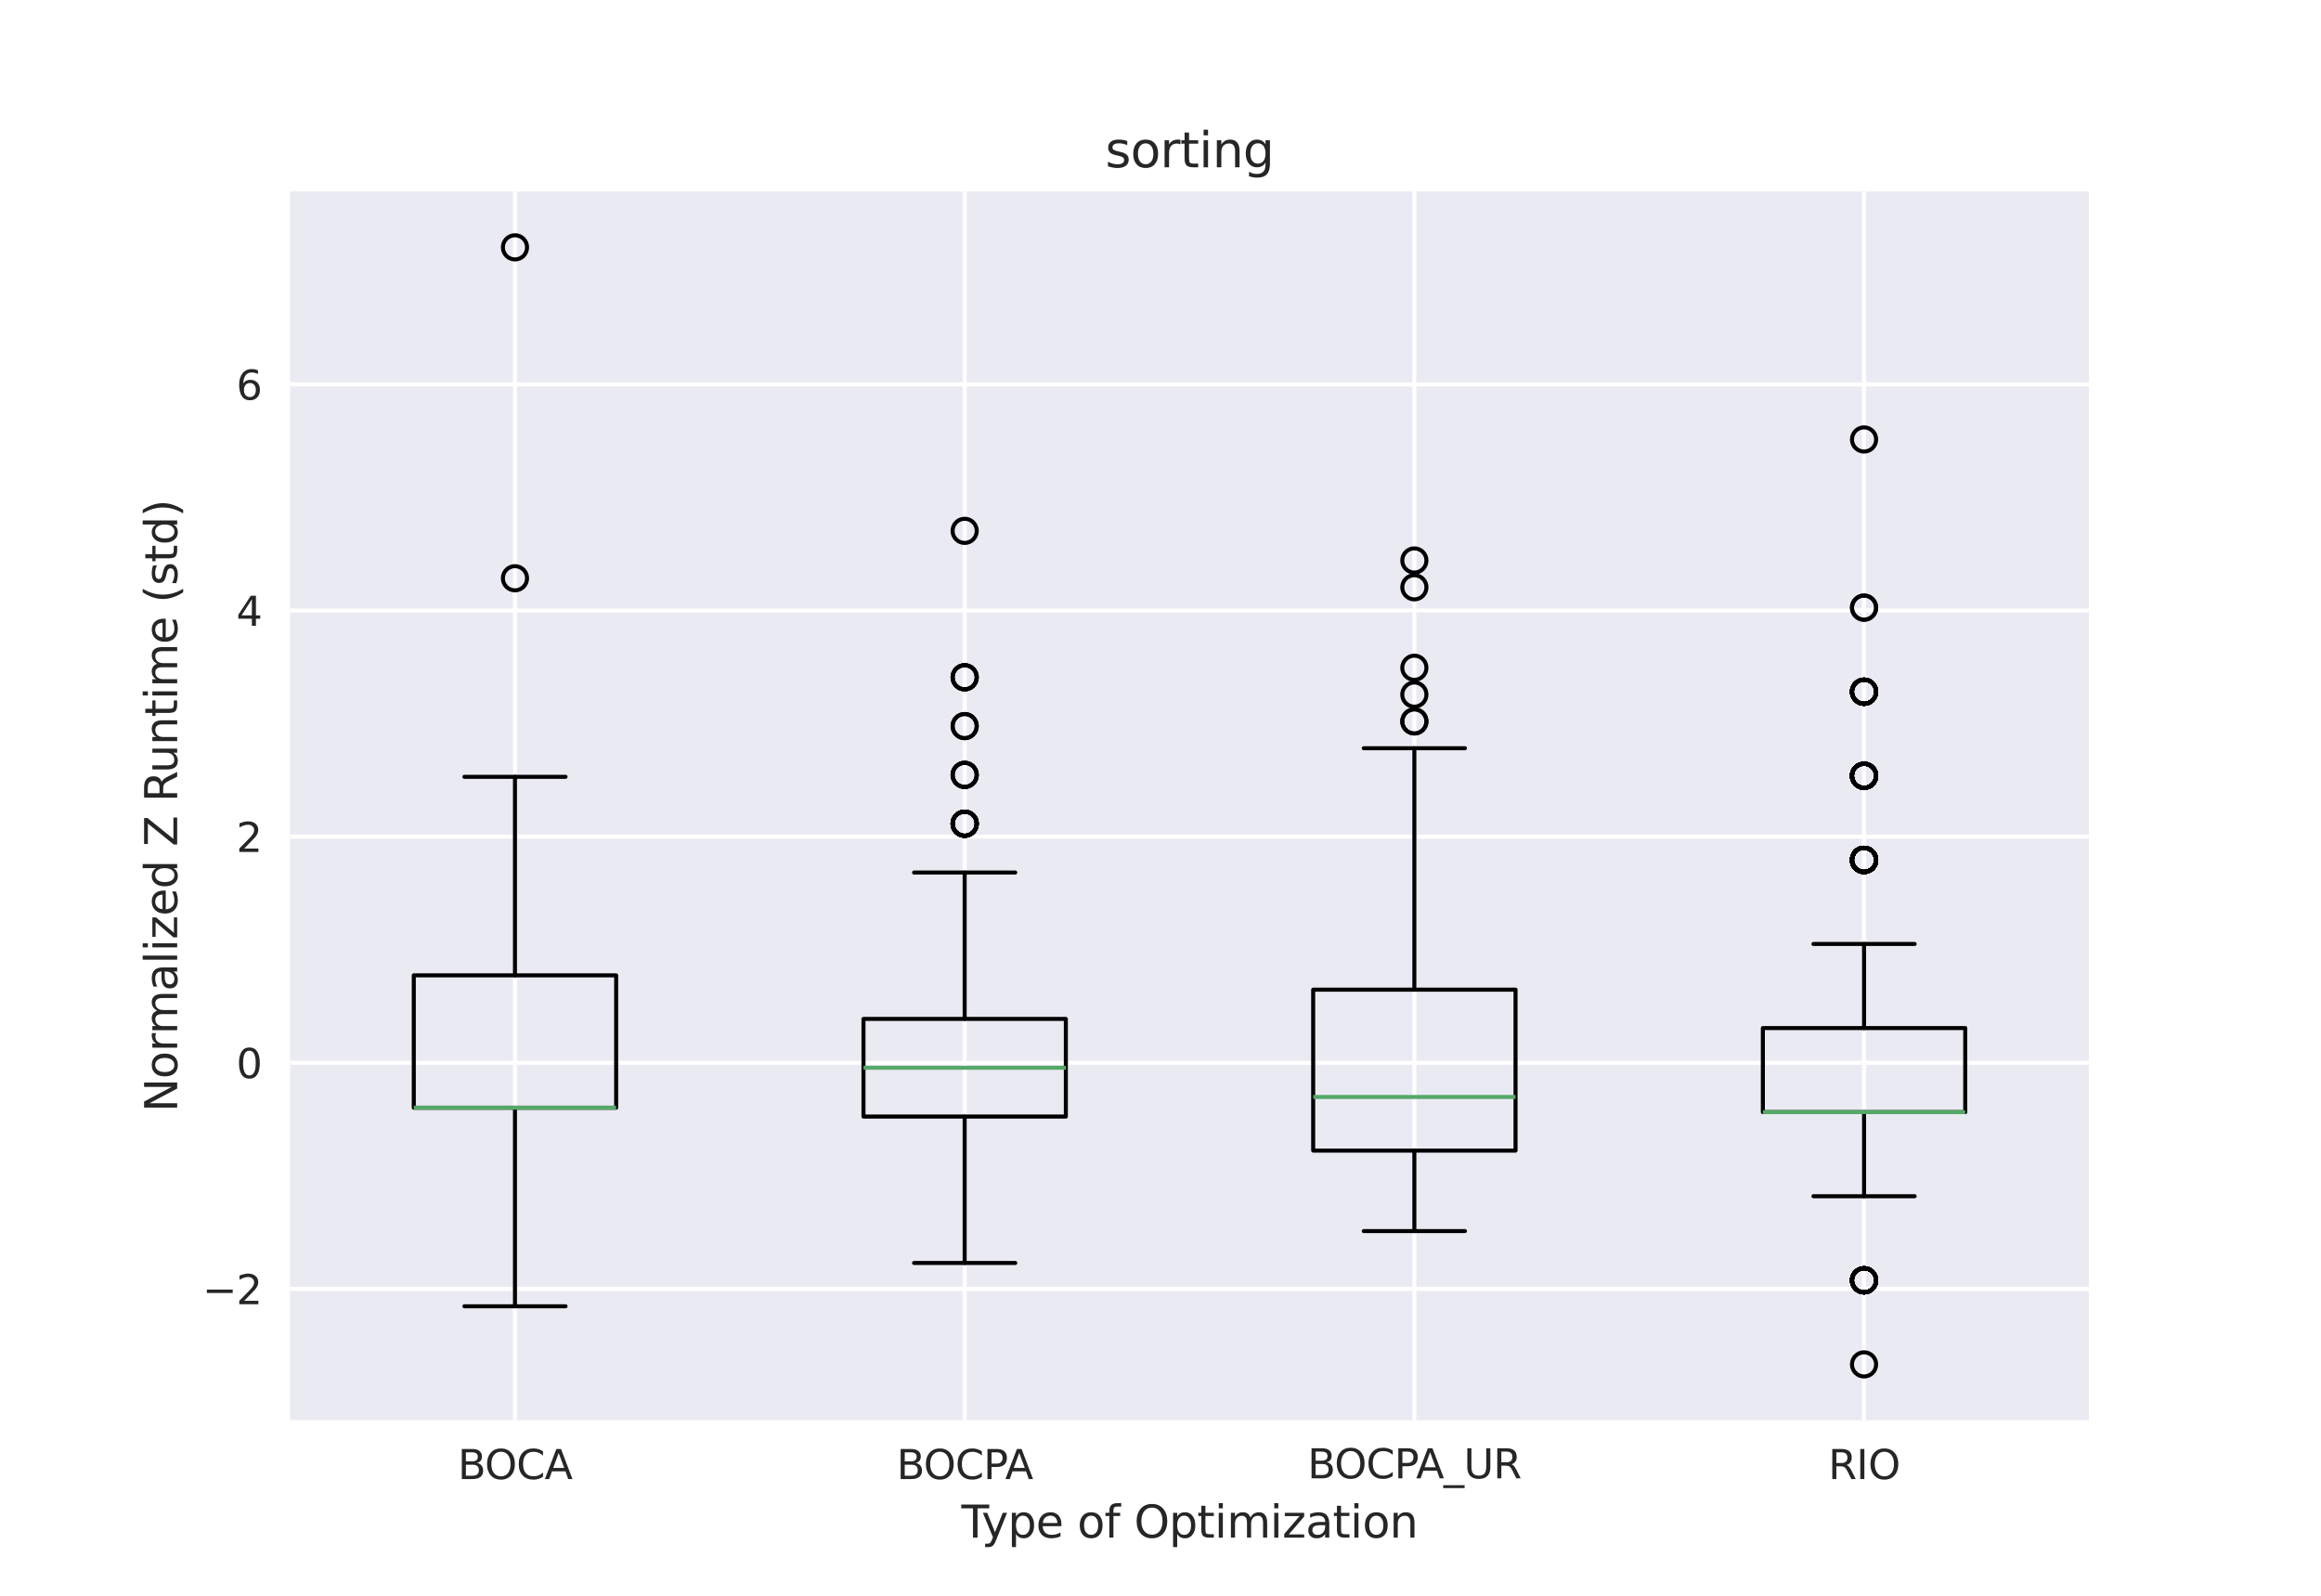 <?xml version="1.0" encoding="utf-8" standalone="no"?>
<!DOCTYPE svg PUBLIC "-//W3C//DTD SVG 1.1//EN"
  "http://www.w3.org/Graphics/SVG/1.1/DTD/svg11.dtd">
<svg xmlns:xlink="http://www.w3.org/1999/xlink" width="576pt" height="396pt" viewBox="0 0 576 396" xmlns="http://www.w3.org/2000/svg" version="1.1">
 <defs>
  <style type="text/css">*{stroke-linejoin: round; stroke-linecap: butt}</style>
 </defs>
 <g id="figure_1">
  <g id="patch_1">
   <path d="M 0 396 
L 576 396 
L 576 0 
L 0 0 
z
" style="fill: #ffffff"/>
  </g>
  <g id="axes_1">
   <g id="patch_2">
    <path d="M 72 352.44 
L 518.4 352.44 
L 518.4 47.52 
L 72 47.52 
z
" style="fill: #eaeaf2"/>
   </g>
   <g id="matplotlib.axis_1">
    <g id="xtick_1">
     <g id="line2d_1">
      <path d="M 127.8 352.44 
L 127.8 47.52 
" clip-path="url(#p6eb1f8fedd)" style="fill: none; stroke: #ffffff; stroke-linecap: round"/>
     </g>
     <g id="line2d_2"/>
     <g id="text_1">
      <!-- BOCA -->
      <g style="fill: #262626" transform="translate(113.609 367.038) scale(0.1 -0.1)">
       <defs>
        <path id="DejaVuSans-42" d="M 1259 2228 
L 1259 519 
L 2272 519 
Q 2781 519 3026 730 
Q 3272 941 3272 1375 
Q 3272 1813 3026 2020 
Q 2781 2228 2272 2228 
L 1259 2228 
z
M 1259 4147 
L 1259 2741 
L 2194 2741 
Q 2656 2741 2882 2914 
Q 3109 3088 3109 3444 
Q 3109 3797 2882 3972 
Q 2656 4147 2194 4147 
L 1259 4147 
z
M 628 4666 
L 2241 4666 
Q 2963 4666 3353 4366 
Q 3744 4066 3744 3513 
Q 3744 3084 3544 2831 
Q 3344 2578 2956 2516 
Q 3422 2416 3680 2098 
Q 3938 1781 3938 1306 
Q 3938 681 3513 340 
Q 3088 0 2303 0 
L 628 0 
L 628 4666 
z
" transform="scale(0.016)"/>
        <path id="DejaVuSans-4f" d="M 2522 4238 
Q 1834 4238 1429 3725 
Q 1025 3213 1025 2328 
Q 1025 1447 1429 934 
Q 1834 422 2522 422 
Q 3209 422 3611 934 
Q 4013 1447 4013 2328 
Q 4013 3213 3611 3725 
Q 3209 4238 2522 4238 
z
M 2522 4750 
Q 3503 4750 4090 4092 
Q 4678 3434 4678 2328 
Q 4678 1225 4090 567 
Q 3503 -91 2522 -91 
Q 1538 -91 948 565 
Q 359 1222 359 2328 
Q 359 3434 948 4092 
Q 1538 4750 2522 4750 
z
" transform="scale(0.016)"/>
        <path id="DejaVuSans-43" d="M 4122 4306 
L 4122 3641 
Q 3803 3938 3442 4084 
Q 3081 4231 2675 4231 
Q 1875 4231 1450 3742 
Q 1025 3253 1025 2328 
Q 1025 1406 1450 917 
Q 1875 428 2675 428 
Q 3081 428 3442 575 
Q 3803 722 4122 1019 
L 4122 359 
Q 3791 134 3420 21 
Q 3050 -91 2638 -91 
Q 1578 -91 968 557 
Q 359 1206 359 2328 
Q 359 3453 968 4101 
Q 1578 4750 2638 4750 
Q 3056 4750 3426 4639 
Q 3797 4528 4122 4306 
z
" transform="scale(0.016)"/>
        <path id="DejaVuSans-41" d="M 2188 4044 
L 1331 1722 
L 3047 1722 
L 2188 4044 
z
M 1831 4666 
L 2547 4666 
L 4325 0 
L 3669 0 
L 3244 1197 
L 1141 1197 
L 716 0 
L 50 0 
L 1831 4666 
z
" transform="scale(0.016)"/>
       </defs>
       <use xlink:href="#DejaVuSans-42"/>
       <use xlink:href="#DejaVuSans-4f" x="66.854"/>
       <use xlink:href="#DejaVuSans-43" x="145.564"/>
       <use xlink:href="#DejaVuSans-41" x="215.389"/>
      </g>
     </g>
    </g>
    <g id="xtick_2">
     <g id="line2d_3">
      <path d="M 239.4 352.44 
L 239.4 47.52 
" clip-path="url(#p6eb1f8fedd)" style="fill: none; stroke: #ffffff; stroke-linecap: round"/>
     </g>
     <g id="line2d_4"/>
     <g id="text_2">
      <!-- BOCPA -->
      <g style="fill: #262626" transform="translate(222.513 367.038) scale(0.1 -0.1)">
       <defs>
        <path id="DejaVuSans-50" d="M 1259 4147 
L 1259 2394 
L 2053 2394 
Q 2494 2394 2734 2622 
Q 2975 2850 2975 3272 
Q 2975 3691 2734 3919 
Q 2494 4147 2053 4147 
L 1259 4147 
z
M 628 4666 
L 2053 4666 
Q 2838 4666 3239 4311 
Q 3641 3956 3641 3272 
Q 3641 2581 3239 2228 
Q 2838 1875 2053 1875 
L 1259 1875 
L 1259 0 
L 628 0 
L 628 4666 
z
" transform="scale(0.016)"/>
       </defs>
       <use xlink:href="#DejaVuSans-42"/>
       <use xlink:href="#DejaVuSans-4f" x="66.854"/>
       <use xlink:href="#DejaVuSans-43" x="145.564"/>
       <use xlink:href="#DejaVuSans-50" x="215.389"/>
       <use xlink:href="#DejaVuSans-41" x="269.316"/>
      </g>
     </g>
    </g>
    <g id="xtick_3">
     <g id="line2d_5">
      <path d="M 351 352.44 
L 351 47.52 
" clip-path="url(#p6eb1f8fedd)" style="fill: none; stroke: #ffffff; stroke-linecap: round"/>
     </g>
     <g id="line2d_6"/>
     <g id="text_3">
      <!-- BOCPA_UR -->
      <g style="fill: #262626" transform="translate(324.48 366.862) scale(0.1 -0.1)">
       <defs>
        <path id="DejaVuSans-5f" d="M 3263 -1063 
L 3263 -1509 
L -63 -1509 
L -63 -1063 
L 3263 -1063 
z
" transform="scale(0.016)"/>
        <path id="DejaVuSans-55" d="M 556 4666 
L 1191 4666 
L 1191 1831 
Q 1191 1081 1462 751 
Q 1734 422 2344 422 
Q 2950 422 3222 751 
Q 3494 1081 3494 1831 
L 3494 4666 
L 4128 4666 
L 4128 1753 
Q 4128 841 3676 375 
Q 3225 -91 2344 -91 
Q 1459 -91 1007 375 
Q 556 841 556 1753 
L 556 4666 
z
" transform="scale(0.016)"/>
        <path id="DejaVuSans-52" d="M 2841 2188 
Q 3044 2119 3236 1894 
Q 3428 1669 3622 1275 
L 4263 0 
L 3584 0 
L 2988 1197 
Q 2756 1666 2539 1819 
Q 2322 1972 1947 1972 
L 1259 1972 
L 1259 0 
L 628 0 
L 628 4666 
L 2053 4666 
Q 2853 4666 3247 4331 
Q 3641 3997 3641 3322 
Q 3641 2881 3436 2590 
Q 3231 2300 2841 2188 
z
M 1259 4147 
L 1259 2491 
L 2053 2491 
Q 2509 2491 2742 2702 
Q 2975 2913 2975 3322 
Q 2975 3731 2742 3939 
Q 2509 4147 2053 4147 
L 1259 4147 
z
" transform="scale(0.016)"/>
       </defs>
       <use xlink:href="#DejaVuSans-42"/>
       <use xlink:href="#DejaVuSans-4f" x="66.854"/>
       <use xlink:href="#DejaVuSans-43" x="145.564"/>
       <use xlink:href="#DejaVuSans-50" x="215.389"/>
       <use xlink:href="#DejaVuSans-41" x="269.316"/>
       <use xlink:href="#DejaVuSans-5f" x="337.725"/>
       <use xlink:href="#DejaVuSans-55" x="387.725"/>
       <use xlink:href="#DejaVuSans-52" x="460.918"/>
      </g>
     </g>
    </g>
    <g id="xtick_4">
     <g id="line2d_7">
      <path d="M 462.6 352.44 
L 462.6 47.52 
" clip-path="url(#p6eb1f8fedd)" style="fill: none; stroke: #ffffff; stroke-linecap: round"/>
     </g>
     <g id="line2d_8"/>
     <g id="text_4">
      <!-- RIO -->
      <g style="fill: #262626" transform="translate(453.715 367.038) scale(0.1 -0.1)">
       <defs>
        <path id="DejaVuSans-49" d="M 628 4666 
L 1259 4666 
L 1259 0 
L 628 0 
L 628 4666 
z
" transform="scale(0.016)"/>
       </defs>
       <use xlink:href="#DejaVuSans-52"/>
       <use xlink:href="#DejaVuSans-49" x="69.482"/>
       <use xlink:href="#DejaVuSans-4f" x="98.975"/>
      </g>
     </g>
    </g>
    <g id="text_5">
     <!-- Type of Optimization -->
     <g style="fill: #262626" transform="translate(238.589 381.578) scale(0.11 -0.11)">
      <defs>
       <path id="DejaVuSans-54" d="M -19 4666 
L 3928 4666 
L 3928 4134 
L 2272 4134 
L 2272 0 
L 1638 0 
L 1638 4134 
L -19 4134 
L -19 4666 
z
" transform="scale(0.016)"/>
       <path id="DejaVuSans-79" d="M 2059 -325 
Q 1816 -950 1584 -1140 
Q 1353 -1331 966 -1331 
L 506 -1331 
L 506 -850 
L 844 -850 
Q 1081 -850 1212 -737 
Q 1344 -625 1503 -206 
L 1606 56 
L 191 3500 
L 800 3500 
L 1894 763 
L 2988 3500 
L 3597 3500 
L 2059 -325 
z
" transform="scale(0.016)"/>
       <path id="DejaVuSans-70" d="M 1159 525 
L 1159 -1331 
L 581 -1331 
L 581 3500 
L 1159 3500 
L 1159 2969 
Q 1341 3281 1617 3432 
Q 1894 3584 2278 3584 
Q 2916 3584 3314 3078 
Q 3713 2572 3713 1747 
Q 3713 922 3314 415 
Q 2916 -91 2278 -91 
Q 1894 -91 1617 61 
Q 1341 213 1159 525 
z
M 3116 1747 
Q 3116 2381 2855 2742 
Q 2594 3103 2138 3103 
Q 1681 3103 1420 2742 
Q 1159 2381 1159 1747 
Q 1159 1113 1420 752 
Q 1681 391 2138 391 
Q 2594 391 2855 752 
Q 3116 1113 3116 1747 
z
" transform="scale(0.016)"/>
       <path id="DejaVuSans-65" d="M 3597 1894 
L 3597 1613 
L 953 1613 
Q 991 1019 1311 708 
Q 1631 397 2203 397 
Q 2534 397 2845 478 
Q 3156 559 3463 722 
L 3463 178 
Q 3153 47 2828 -22 
Q 2503 -91 2169 -91 
Q 1331 -91 842 396 
Q 353 884 353 1716 
Q 353 2575 817 3079 
Q 1281 3584 2069 3584 
Q 2775 3584 3186 3129 
Q 3597 2675 3597 1894 
z
M 3022 2063 
Q 3016 2534 2758 2815 
Q 2500 3097 2075 3097 
Q 1594 3097 1305 2825 
Q 1016 2553 972 2059 
L 3022 2063 
z
" transform="scale(0.016)"/>
       <path id="DejaVuSans-20" transform="scale(0.016)"/>
       <path id="DejaVuSans-6f" d="M 1959 3097 
Q 1497 3097 1228 2736 
Q 959 2375 959 1747 
Q 959 1119 1226 758 
Q 1494 397 1959 397 
Q 2419 397 2687 759 
Q 2956 1122 2956 1747 
Q 2956 2369 2687 2733 
Q 2419 3097 1959 3097 
z
M 1959 3584 
Q 2709 3584 3137 3096 
Q 3566 2609 3566 1747 
Q 3566 888 3137 398 
Q 2709 -91 1959 -91 
Q 1206 -91 779 398 
Q 353 888 353 1747 
Q 353 2609 779 3096 
Q 1206 3584 1959 3584 
z
" transform="scale(0.016)"/>
       <path id="DejaVuSans-66" d="M 2375 4863 
L 2375 4384 
L 1825 4384 
Q 1516 4384 1395 4259 
Q 1275 4134 1275 3809 
L 1275 3500 
L 2222 3500 
L 2222 3053 
L 1275 3053 
L 1275 0 
L 697 0 
L 697 3053 
L 147 3053 
L 147 3500 
L 697 3500 
L 697 3744 
Q 697 4328 969 4595 
Q 1241 4863 1831 4863 
L 2375 4863 
z
" transform="scale(0.016)"/>
       <path id="DejaVuSans-74" d="M 1172 4494 
L 1172 3500 
L 2356 3500 
L 2356 3053 
L 1172 3053 
L 1172 1153 
Q 1172 725 1289 603 
Q 1406 481 1766 481 
L 2356 481 
L 2356 0 
L 1766 0 
Q 1100 0 847 248 
Q 594 497 594 1153 
L 594 3053 
L 172 3053 
L 172 3500 
L 594 3500 
L 594 4494 
L 1172 4494 
z
" transform="scale(0.016)"/>
       <path id="DejaVuSans-69" d="M 603 3500 
L 1178 3500 
L 1178 0 
L 603 0 
L 603 3500 
z
M 603 4863 
L 1178 4863 
L 1178 4134 
L 603 4134 
L 603 4863 
z
" transform="scale(0.016)"/>
       <path id="DejaVuSans-6d" d="M 3328 2828 
Q 3544 3216 3844 3400 
Q 4144 3584 4550 3584 
Q 5097 3584 5394 3201 
Q 5691 2819 5691 2113 
L 5691 0 
L 5113 0 
L 5113 2094 
Q 5113 2597 4934 2840 
Q 4756 3084 4391 3084 
Q 3944 3084 3684 2787 
Q 3425 2491 3425 1978 
L 3425 0 
L 2847 0 
L 2847 2094 
Q 2847 2600 2669 2842 
Q 2491 3084 2119 3084 
Q 1678 3084 1418 2786 
Q 1159 2488 1159 1978 
L 1159 0 
L 581 0 
L 581 3500 
L 1159 3500 
L 1159 2956 
Q 1356 3278 1631 3431 
Q 1906 3584 2284 3584 
Q 2666 3584 2933 3390 
Q 3200 3197 3328 2828 
z
" transform="scale(0.016)"/>
       <path id="DejaVuSans-7a" d="M 353 3500 
L 3084 3500 
L 3084 2975 
L 922 459 
L 3084 459 
L 3084 0 
L 275 0 
L 275 525 
L 2438 3041 
L 353 3041 
L 353 3500 
z
" transform="scale(0.016)"/>
       <path id="DejaVuSans-61" d="M 2194 1759 
Q 1497 1759 1228 1600 
Q 959 1441 959 1056 
Q 959 750 1161 570 
Q 1363 391 1709 391 
Q 2188 391 2477 730 
Q 2766 1069 2766 1631 
L 2766 1759 
L 2194 1759 
z
M 3341 1997 
L 3341 0 
L 2766 0 
L 2766 531 
Q 2569 213 2275 61 
Q 1981 -91 1556 -91 
Q 1019 -91 701 211 
Q 384 513 384 1019 
Q 384 1609 779 1909 
Q 1175 2209 1959 2209 
L 2766 2209 
L 2766 2266 
Q 2766 2663 2505 2880 
Q 2244 3097 1772 3097 
Q 1472 3097 1187 3025 
Q 903 2953 641 2809 
L 641 3341 
Q 956 3463 1253 3523 
Q 1550 3584 1831 3584 
Q 2591 3584 2966 3190 
Q 3341 2797 3341 1997 
z
" transform="scale(0.016)"/>
       <path id="DejaVuSans-6e" d="M 3513 2113 
L 3513 0 
L 2938 0 
L 2938 2094 
Q 2938 2591 2744 2837 
Q 2550 3084 2163 3084 
Q 1697 3084 1428 2787 
Q 1159 2491 1159 1978 
L 1159 0 
L 581 0 
L 581 3500 
L 1159 3500 
L 1159 2956 
Q 1366 3272 1645 3428 
Q 1925 3584 2291 3584 
Q 2894 3584 3203 3211 
Q 3513 2838 3513 2113 
z
" transform="scale(0.016)"/>
      </defs>
      <use xlink:href="#DejaVuSans-54"/>
      <use xlink:href="#DejaVuSans-79" x="45.459"/>
      <use xlink:href="#DejaVuSans-70" x="104.639"/>
      <use xlink:href="#DejaVuSans-65" x="168.115"/>
      <use xlink:href="#DejaVuSans-20" x="229.639"/>
      <use xlink:href="#DejaVuSans-6f" x="261.426"/>
      <use xlink:href="#DejaVuSans-66" x="322.607"/>
      <use xlink:href="#DejaVuSans-20" x="357.812"/>
      <use xlink:href="#DejaVuSans-4f" x="389.6"/>
      <use xlink:href="#DejaVuSans-70" x="468.311"/>
      <use xlink:href="#DejaVuSans-74" x="531.787"/>
      <use xlink:href="#DejaVuSans-69" x="570.996"/>
      <use xlink:href="#DejaVuSans-6d" x="598.779"/>
      <use xlink:href="#DejaVuSans-69" x="696.191"/>
      <use xlink:href="#DejaVuSans-7a" x="723.975"/>
      <use xlink:href="#DejaVuSans-61" x="776.465"/>
      <use xlink:href="#DejaVuSans-74" x="837.744"/>
      <use xlink:href="#DejaVuSans-69" x="876.953"/>
      <use xlink:href="#DejaVuSans-6f" x="904.736"/>
      <use xlink:href="#DejaVuSans-6e" x="965.918"/>
     </g>
    </g>
   </g>
   <g id="matplotlib.axis_2">
    <g id="ytick_1">
     <g id="line2d_9">
      <path d="M 72 319.851 
L 518.4 319.851 
" clip-path="url(#p6eb1f8fedd)" style="fill: none; stroke: #ffffff; stroke-linecap: round"/>
     </g>
     <g id="line2d_10"/>
     <g id="text_6">
      <!-- −2 -->
      <g style="fill: #262626" transform="translate(50.258 323.651) scale(0.1 -0.1)">
       <defs>
        <path id="DejaVuSans-2212" d="M 678 2272 
L 4684 2272 
L 4684 1741 
L 678 1741 
L 678 2272 
z
" transform="scale(0.016)"/>
        <path id="DejaVuSans-32" d="M 1228 531 
L 3431 531 
L 3431 0 
L 469 0 
L 469 531 
Q 828 903 1448 1529 
Q 2069 2156 2228 2338 
Q 2531 2678 2651 2914 
Q 2772 3150 2772 3378 
Q 2772 3750 2511 3984 
Q 2250 4219 1831 4219 
Q 1534 4219 1204 4116 
Q 875 4013 500 3803 
L 500 4441 
Q 881 4594 1212 4672 
Q 1544 4750 1819 4750 
Q 2544 4750 2975 4387 
Q 3406 4025 3406 3419 
Q 3406 3131 3298 2873 
Q 3191 2616 2906 2266 
Q 2828 2175 2409 1742 
Q 1991 1309 1228 531 
z
" transform="scale(0.016)"/>
       </defs>
       <use xlink:href="#DejaVuSans-2212"/>
       <use xlink:href="#DejaVuSans-32" x="83.789"/>
      </g>
     </g>
    </g>
    <g id="ytick_2">
     <g id="line2d_11">
      <path d="M 72 263.735 
L 518.4 263.735 
" clip-path="url(#p6eb1f8fedd)" style="fill: none; stroke: #ffffff; stroke-linecap: round"/>
     </g>
     <g id="line2d_12"/>
     <g id="text_7">
      <!-- 0 -->
      <g style="fill: #262626" transform="translate(58.638 267.534) scale(0.1 -0.1)">
       <defs>
        <path id="DejaVuSans-30" d="M 2034 4250 
Q 1547 4250 1301 3770 
Q 1056 3291 1056 2328 
Q 1056 1369 1301 889 
Q 1547 409 2034 409 
Q 2525 409 2770 889 
Q 3016 1369 3016 2328 
Q 3016 3291 2770 3770 
Q 2525 4250 2034 4250 
z
M 2034 4750 
Q 2819 4750 3233 4129 
Q 3647 3509 3647 2328 
Q 3647 1150 3233 529 
Q 2819 -91 2034 -91 
Q 1250 -91 836 529 
Q 422 1150 422 2328 
Q 422 3509 836 4129 
Q 1250 4750 2034 4750 
z
" transform="scale(0.016)"/>
       </defs>
       <use xlink:href="#DejaVuSans-30"/>
      </g>
     </g>
    </g>
    <g id="ytick_3">
     <g id="line2d_13">
      <path d="M 72 207.619 
L 518.4 207.619 
" clip-path="url(#p6eb1f8fedd)" style="fill: none; stroke: #ffffff; stroke-linecap: round"/>
     </g>
     <g id="line2d_14"/>
     <g id="text_8">
      <!-- 2 -->
      <g style="fill: #262626" transform="translate(58.638 211.418) scale(0.1 -0.1)">
       <use xlink:href="#DejaVuSans-32"/>
      </g>
     </g>
    </g>
    <g id="ytick_4">
     <g id="line2d_15">
      <path d="M 72 151.502 
L 518.4 151.502 
" clip-path="url(#p6eb1f8fedd)" style="fill: none; stroke: #ffffff; stroke-linecap: round"/>
     </g>
     <g id="line2d_16"/>
     <g id="text_9">
      <!-- 4 -->
      <g style="fill: #262626" transform="translate(58.638 155.302) scale(0.1 -0.1)">
       <defs>
        <path id="DejaVuSans-34" d="M 2419 4116 
L 825 1625 
L 2419 1625 
L 2419 4116 
z
M 2253 4666 
L 3047 4666 
L 3047 1625 
L 3713 1625 
L 3713 1100 
L 3047 1100 
L 3047 0 
L 2419 0 
L 2419 1100 
L 313 1100 
L 313 1709 
L 2253 4666 
z
" transform="scale(0.016)"/>
       </defs>
       <use xlink:href="#DejaVuSans-34"/>
      </g>
     </g>
    </g>
    <g id="ytick_5">
     <g id="line2d_17">
      <path d="M 72 95.386 
L 518.4 95.386 
" clip-path="url(#p6eb1f8fedd)" style="fill: none; stroke: #ffffff; stroke-linecap: round"/>
     </g>
     <g id="line2d_18"/>
     <g id="text_10">
      <!-- 6 -->
      <g style="fill: #262626" transform="translate(58.638 99.185) scale(0.1 -0.1)">
       <defs>
        <path id="DejaVuSans-36" d="M 2113 2584 
Q 1688 2584 1439 2293 
Q 1191 2003 1191 1497 
Q 1191 994 1439 701 
Q 1688 409 2113 409 
Q 2538 409 2786 701 
Q 3034 994 3034 1497 
Q 3034 2003 2786 2293 
Q 2538 2584 2113 2584 
z
M 3366 4563 
L 3366 3988 
Q 3128 4100 2886 4159 
Q 2644 4219 2406 4219 
Q 1781 4219 1451 3797 
Q 1122 3375 1075 2522 
Q 1259 2794 1537 2939 
Q 1816 3084 2150 3084 
Q 2853 3084 3261 2657 
Q 3669 2231 3669 1497 
Q 3669 778 3244 343 
Q 2819 -91 2113 -91 
Q 1303 -91 875 529 
Q 447 1150 447 2328 
Q 447 3434 972 4092 
Q 1497 4750 2381 4750 
Q 2619 4750 2861 4703 
Q 3103 4656 3366 4563 
z
" transform="scale(0.016)"/>
       </defs>
       <use xlink:href="#DejaVuSans-36"/>
      </g>
     </g>
    </g>
    <g id="text_11">
     <!-- Normalized Z Runtime (std) -->
     <g style="fill: #262626" transform="translate(43.97 275.958) rotate(-90) scale(0.11 -0.11)">
      <defs>
       <path id="DejaVuSans-4e" d="M 628 4666 
L 1478 4666 
L 3547 763 
L 3547 4666 
L 4159 4666 
L 4159 0 
L 3309 0 
L 1241 3903 
L 1241 0 
L 628 0 
L 628 4666 
z
" transform="scale(0.016)"/>
       <path id="DejaVuSans-72" d="M 2631 2963 
Q 2534 3019 2420 3045 
Q 2306 3072 2169 3072 
Q 1681 3072 1420 2755 
Q 1159 2438 1159 1844 
L 1159 0 
L 581 0 
L 581 3500 
L 1159 3500 
L 1159 2956 
Q 1341 3275 1631 3429 
Q 1922 3584 2338 3584 
Q 2397 3584 2469 3576 
Q 2541 3569 2628 3553 
L 2631 2963 
z
" transform="scale(0.016)"/>
       <path id="DejaVuSans-6c" d="M 603 4863 
L 1178 4863 
L 1178 0 
L 603 0 
L 603 4863 
z
" transform="scale(0.016)"/>
       <path id="DejaVuSans-64" d="M 2906 2969 
L 2906 4863 
L 3481 4863 
L 3481 0 
L 2906 0 
L 2906 525 
Q 2725 213 2448 61 
Q 2172 -91 1784 -91 
Q 1150 -91 751 415 
Q 353 922 353 1747 
Q 353 2572 751 3078 
Q 1150 3584 1784 3584 
Q 2172 3584 2448 3432 
Q 2725 3281 2906 2969 
z
M 947 1747 
Q 947 1113 1208 752 
Q 1469 391 1925 391 
Q 2381 391 2643 752 
Q 2906 1113 2906 1747 
Q 2906 2381 2643 2742 
Q 2381 3103 1925 3103 
Q 1469 3103 1208 2742 
Q 947 2381 947 1747 
z
" transform="scale(0.016)"/>
       <path id="DejaVuSans-5a" d="M 359 4666 
L 4025 4666 
L 4025 4184 
L 1075 531 
L 4097 531 
L 4097 0 
L 288 0 
L 288 481 
L 3238 4134 
L 359 4134 
L 359 4666 
z
" transform="scale(0.016)"/>
       <path id="DejaVuSans-75" d="M 544 1381 
L 544 3500 
L 1119 3500 
L 1119 1403 
Q 1119 906 1312 657 
Q 1506 409 1894 409 
Q 2359 409 2629 706 
Q 2900 1003 2900 1516 
L 2900 3500 
L 3475 3500 
L 3475 0 
L 2900 0 
L 2900 538 
Q 2691 219 2414 64 
Q 2138 -91 1772 -91 
Q 1169 -91 856 284 
Q 544 659 544 1381 
z
M 1991 3584 
L 1991 3584 
z
" transform="scale(0.016)"/>
       <path id="DejaVuSans-28" d="M 1984 4856 
Q 1566 4138 1362 3434 
Q 1159 2731 1159 2009 
Q 1159 1288 1364 580 
Q 1569 -128 1984 -844 
L 1484 -844 
Q 1016 -109 783 600 
Q 550 1309 550 2009 
Q 550 2706 781 3412 
Q 1013 4119 1484 4856 
L 1984 4856 
z
" transform="scale(0.016)"/>
       <path id="DejaVuSans-73" d="M 2834 3397 
L 2834 2853 
Q 2591 2978 2328 3040 
Q 2066 3103 1784 3103 
Q 1356 3103 1142 2972 
Q 928 2841 928 2578 
Q 928 2378 1081 2264 
Q 1234 2150 1697 2047 
L 1894 2003 
Q 2506 1872 2764 1633 
Q 3022 1394 3022 966 
Q 3022 478 2636 193 
Q 2250 -91 1575 -91 
Q 1294 -91 989 -36 
Q 684 19 347 128 
L 347 722 
Q 666 556 975 473 
Q 1284 391 1588 391 
Q 1994 391 2212 530 
Q 2431 669 2431 922 
Q 2431 1156 2273 1281 
Q 2116 1406 1581 1522 
L 1381 1569 
Q 847 1681 609 1914 
Q 372 2147 372 2553 
Q 372 3047 722 3315 
Q 1072 3584 1716 3584 
Q 2034 3584 2315 3537 
Q 2597 3491 2834 3397 
z
" transform="scale(0.016)"/>
       <path id="DejaVuSans-29" d="M 513 4856 
L 1013 4856 
Q 1481 4119 1714 3412 
Q 1947 2706 1947 2009 
Q 1947 1309 1714 600 
Q 1481 -109 1013 -844 
L 513 -844 
Q 928 -128 1133 580 
Q 1338 1288 1338 2009 
Q 1338 2731 1133 3434 
Q 928 4138 513 4856 
z
" transform="scale(0.016)"/>
      </defs>
      <use xlink:href="#DejaVuSans-4e"/>
      <use xlink:href="#DejaVuSans-6f" x="74.805"/>
      <use xlink:href="#DejaVuSans-72" x="135.986"/>
      <use xlink:href="#DejaVuSans-6d" x="175.35"/>
      <use xlink:href="#DejaVuSans-61" x="272.762"/>
      <use xlink:href="#DejaVuSans-6c" x="334.041"/>
      <use xlink:href="#DejaVuSans-69" x="361.824"/>
      <use xlink:href="#DejaVuSans-7a" x="389.607"/>
      <use xlink:href="#DejaVuSans-65" x="442.098"/>
      <use xlink:href="#DejaVuSans-64" x="503.621"/>
      <use xlink:href="#DejaVuSans-20" x="567.098"/>
      <use xlink:href="#DejaVuSans-5a" x="598.885"/>
      <use xlink:href="#DejaVuSans-20" x="667.391"/>
      <use xlink:href="#DejaVuSans-52" x="699.178"/>
      <use xlink:href="#DejaVuSans-75" x="764.16"/>
      <use xlink:href="#DejaVuSans-6e" x="827.539"/>
      <use xlink:href="#DejaVuSans-74" x="890.918"/>
      <use xlink:href="#DejaVuSans-69" x="930.127"/>
      <use xlink:href="#DejaVuSans-6d" x="957.91"/>
      <use xlink:href="#DejaVuSans-65" x="1055.322"/>
      <use xlink:href="#DejaVuSans-20" x="1116.846"/>
      <use xlink:href="#DejaVuSans-28" x="1148.633"/>
      <use xlink:href="#DejaVuSans-73" x="1187.646"/>
      <use xlink:href="#DejaVuSans-74" x="1239.746"/>
      <use xlink:href="#DejaVuSans-64" x="1278.955"/>
      <use xlink:href="#DejaVuSans-29" x="1342.432"/>
     </g>
    </g>
   </g>
   <g id="line2d_19">
    <path d="M 102.69 274.889 
L 152.91 274.889 
L 152.91 242.041 
L 102.69 242.041 
L 102.69 274.889 
" clip-path="url(#p6eb1f8fedd)" style="fill: none; stroke: #000000; stroke-linecap: round"/>
   </g>
   <g id="line2d_20">
    <path d="M 127.8 274.889 
L 127.8 324.16 
" clip-path="url(#p6eb1f8fedd)" style="fill: none; stroke: #000000; stroke-linecap: round"/>
   </g>
   <g id="line2d_21">
    <path d="M 127.8 242.041 
L 127.8 192.77 
" clip-path="url(#p6eb1f8fedd)" style="fill: none; stroke: #000000; stroke-linecap: round"/>
   </g>
   <g id="line2d_22">
    <path d="M 115.245 324.16 
L 140.355 324.16 
" clip-path="url(#p6eb1f8fedd)" style="fill: none; stroke: #000000; stroke-linecap: round"/>
   </g>
   <g id="line2d_23">
    <path d="M 115.245 192.77 
L 140.355 192.77 
" clip-path="url(#p6eb1f8fedd)" style="fill: none; stroke: #000000; stroke-linecap: round"/>
   </g>
   <g id="line2d_24">
    <defs>
     <path id="md4fc93abd5" d="M 0 3 
C 0.796 3 1.559 2.684 2.121 2.121 
C 2.684 1.559 3 0.796 3 0 
C 3 -0.796 2.684 -1.559 2.121 -2.121 
C 1.559 -2.684 0.796 -3 0 -3 
C -0.796 -3 -1.559 -2.684 -2.121 -2.121 
C -2.684 -1.559 -3 -0.796 -3 0 
C -3 0.796 -2.684 1.559 -2.121 2.121 
C -1.559 2.684 -0.796 3 0 3 
z
" style="stroke: #000000"/>
    </defs>
    <g clip-path="url(#p6eb1f8fedd)">
     <use xlink:href="#md4fc93abd5" x="127.8" y="61.38" style="fill-opacity: 0; stroke: #000000"/>
     <use xlink:href="#md4fc93abd5" x="127.8" y="143.499" style="fill-opacity: 0; stroke: #000000"/>
    </g>
   </g>
   <g id="line2d_25">
    <path d="M 214.29 277.079 
L 264.51 277.079 
L 264.51 252.855 
L 214.29 252.855 
L 214.29 277.079 
" clip-path="url(#p6eb1f8fedd)" style="fill: none; stroke: #000000; stroke-linecap: round"/>
   </g>
   <g id="line2d_26">
    <path d="M 239.4 277.079 
L 239.4 313.415 
" clip-path="url(#p6eb1f8fedd)" style="fill: none; stroke: #000000; stroke-linecap: round"/>
   </g>
   <g id="line2d_27">
    <path d="M 239.4 252.855 
L 239.4 216.519 
" clip-path="url(#p6eb1f8fedd)" style="fill: none; stroke: #000000; stroke-linecap: round"/>
   </g>
   <g id="line2d_28">
    <path d="M 226.845 313.415 
L 251.955 313.415 
" clip-path="url(#p6eb1f8fedd)" style="fill: none; stroke: #000000; stroke-linecap: round"/>
   </g>
   <g id="line2d_29">
    <path d="M 226.845 216.519 
L 251.955 216.519 
" clip-path="url(#p6eb1f8fedd)" style="fill: none; stroke: #000000; stroke-linecap: round"/>
   </g>
   <g id="line2d_30">
    <g clip-path="url(#p6eb1f8fedd)">
     <use xlink:href="#md4fc93abd5" x="239.4" y="204.406" style="fill-opacity: 0; stroke: #000000"/>
     <use xlink:href="#md4fc93abd5" x="239.4" y="204.406" style="fill-opacity: 0; stroke: #000000"/>
     <use xlink:href="#md4fc93abd5" x="239.4" y="204.406" style="fill-opacity: 0; stroke: #000000"/>
     <use xlink:href="#md4fc93abd5" x="239.4" y="204.406" style="fill-opacity: 0; stroke: #000000"/>
     <use xlink:href="#md4fc93abd5" x="239.4" y="131.734" style="fill-opacity: 0; stroke: #000000"/>
     <use xlink:href="#md4fc93abd5" x="239.4" y="204.406" style="fill-opacity: 0; stroke: #000000"/>
     <use xlink:href="#md4fc93abd5" x="239.4" y="204.406" style="fill-opacity: 0; stroke: #000000"/>
     <use xlink:href="#md4fc93abd5" x="239.4" y="180.182" style="fill-opacity: 0; stroke: #000000"/>
     <use xlink:href="#md4fc93abd5" x="239.4" y="192.294" style="fill-opacity: 0; stroke: #000000"/>
     <use xlink:href="#md4fc93abd5" x="239.4" y="168.07" style="fill-opacity: 0; stroke: #000000"/>
     <use xlink:href="#md4fc93abd5" x="239.4" y="204.406" style="fill-opacity: 0; stroke: #000000"/>
     <use xlink:href="#md4fc93abd5" x="239.4" y="180.182" style="fill-opacity: 0; stroke: #000000"/>
     <use xlink:href="#md4fc93abd5" x="239.4" y="192.294" style="fill-opacity: 0; stroke: #000000"/>
     <use xlink:href="#md4fc93abd5" x="239.4" y="192.294" style="fill-opacity: 0; stroke: #000000"/>
     <use xlink:href="#md4fc93abd5" x="239.4" y="168.07" style="fill-opacity: 0; stroke: #000000"/>
     <use xlink:href="#md4fc93abd5" x="239.4" y="168.07" style="fill-opacity: 0; stroke: #000000"/>
     <use xlink:href="#md4fc93abd5" x="239.4" y="204.406" style="fill-opacity: 0; stroke: #000000"/>
    </g>
   </g>
   <g id="line2d_31">
    <path d="M 325.89 285.531 
L 376.11 285.531 
L 376.11 245.59 
L 325.89 245.59 
L 325.89 285.531 
" clip-path="url(#p6eb1f8fedd)" style="fill: none; stroke: #000000; stroke-linecap: round"/>
   </g>
   <g id="line2d_32">
    <path d="M 351 285.531 
L 351 305.501 
" clip-path="url(#p6eb1f8fedd)" style="fill: none; stroke: #000000; stroke-linecap: round"/>
   </g>
   <g id="line2d_33">
    <path d="M 351 245.59 
L 351 185.68 
" clip-path="url(#p6eb1f8fedd)" style="fill: none; stroke: #000000; stroke-linecap: round"/>
   </g>
   <g id="line2d_34">
    <path d="M 338.445 305.501 
L 363.555 305.501 
" clip-path="url(#p6eb1f8fedd)" style="fill: none; stroke: #000000; stroke-linecap: round"/>
   </g>
   <g id="line2d_35">
    <path d="M 338.445 185.68 
L 363.555 185.68 
" clip-path="url(#p6eb1f8fedd)" style="fill: none; stroke: #000000; stroke-linecap: round"/>
   </g>
   <g id="line2d_36">
    <g clip-path="url(#p6eb1f8fedd)">
     <use xlink:href="#md4fc93abd5" x="351" y="139.083" style="fill-opacity: 0; stroke: #000000"/>
     <use xlink:href="#md4fc93abd5" x="351" y="172.366" style="fill-opacity: 0; stroke: #000000"/>
     <use xlink:href="#md4fc93abd5" x="351" y="179.023" style="fill-opacity: 0; stroke: #000000"/>
     <use xlink:href="#md4fc93abd5" x="351" y="145.739" style="fill-opacity: 0; stroke: #000000"/>
     <use xlink:href="#md4fc93abd5" x="351" y="165.709" style="fill-opacity: 0; stroke: #000000"/>
     <use xlink:href="#md4fc93abd5" x="351" y="179.023" style="fill-opacity: 0; stroke: #000000"/>
    </g>
   </g>
   <g id="line2d_37">
    <path d="M 437.49 275.983 
L 487.71 275.983 
L 487.71 255.117 
L 437.49 255.117 
L 437.49 275.983 
" clip-path="url(#p6eb1f8fedd)" style="fill: none; stroke: #000000; stroke-linecap: round"/>
   </g>
   <g id="line2d_38">
    <path d="M 462.6 275.983 
L 462.6 296.849 
" clip-path="url(#p6eb1f8fedd)" style="fill: none; stroke: #000000; stroke-linecap: round"/>
   </g>
   <g id="line2d_39">
    <path d="M 462.6 255.117 
L 462.6 234.252 
" clip-path="url(#p6eb1f8fedd)" style="fill: none; stroke: #000000; stroke-linecap: round"/>
   </g>
   <g id="line2d_40">
    <path d="M 450.045 296.849 
L 475.155 296.849 
" clip-path="url(#p6eb1f8fedd)" style="fill: none; stroke: #000000; stroke-linecap: round"/>
   </g>
   <g id="line2d_41">
    <path d="M 450.045 234.252 
L 475.155 234.252 
" clip-path="url(#p6eb1f8fedd)" style="fill: none; stroke: #000000; stroke-linecap: round"/>
   </g>
   <g id="line2d_42">
    <g clip-path="url(#p6eb1f8fedd)">
     <use xlink:href="#md4fc93abd5" x="462.6" y="317.714" style="fill-opacity: 0; stroke: #000000"/>
     <use xlink:href="#md4fc93abd5" x="462.6" y="317.714" style="fill-opacity: 0; stroke: #000000"/>
     <use xlink:href="#md4fc93abd5" x="462.6" y="317.714" style="fill-opacity: 0; stroke: #000000"/>
     <use xlink:href="#md4fc93abd5" x="462.6" y="317.714" style="fill-opacity: 0; stroke: #000000"/>
     <use xlink:href="#md4fc93abd5" x="462.6" y="317.714" style="fill-opacity: 0; stroke: #000000"/>
     <use xlink:href="#md4fc93abd5" x="462.6" y="317.714" style="fill-opacity: 0; stroke: #000000"/>
     <use xlink:href="#md4fc93abd5" x="462.6" y="317.714" style="fill-opacity: 0; stroke: #000000"/>
     <use xlink:href="#md4fc93abd5" x="462.6" y="317.714" style="fill-opacity: 0; stroke: #000000"/>
     <use xlink:href="#md4fc93abd5" x="462.6" y="317.714" style="fill-opacity: 0; stroke: #000000"/>
     <use xlink:href="#md4fc93abd5" x="462.6" y="317.714" style="fill-opacity: 0; stroke: #000000"/>
     <use xlink:href="#md4fc93abd5" x="462.6" y="317.714" style="fill-opacity: 0; stroke: #000000"/>
     <use xlink:href="#md4fc93abd5" x="462.6" y="317.714" style="fill-opacity: 0; stroke: #000000"/>
     <use xlink:href="#md4fc93abd5" x="462.6" y="317.714" style="fill-opacity: 0; stroke: #000000"/>
     <use xlink:href="#md4fc93abd5" x="462.6" y="338.58" style="fill-opacity: 0; stroke: #000000"/>
     <use xlink:href="#md4fc93abd5" x="462.6" y="317.714" style="fill-opacity: 0; stroke: #000000"/>
     <use xlink:href="#md4fc93abd5" x="462.6" y="192.521" style="fill-opacity: 0; stroke: #000000"/>
     <use xlink:href="#md4fc93abd5" x="462.6" y="171.655" style="fill-opacity: 0; stroke: #000000"/>
     <use xlink:href="#md4fc93abd5" x="462.6" y="213.386" style="fill-opacity: 0; stroke: #000000"/>
     <use xlink:href="#md4fc93abd5" x="462.6" y="213.386" style="fill-opacity: 0; stroke: #000000"/>
     <use xlink:href="#md4fc93abd5" x="462.6" y="171.655" style="fill-opacity: 0; stroke: #000000"/>
     <use xlink:href="#md4fc93abd5" x="462.6" y="213.386" style="fill-opacity: 0; stroke: #000000"/>
     <use xlink:href="#md4fc93abd5" x="462.6" y="213.386" style="fill-opacity: 0; stroke: #000000"/>
     <use xlink:href="#md4fc93abd5" x="462.6" y="213.386" style="fill-opacity: 0; stroke: #000000"/>
     <use xlink:href="#md4fc93abd5" x="462.6" y="213.386" style="fill-opacity: 0; stroke: #000000"/>
     <use xlink:href="#md4fc93abd5" x="462.6" y="213.386" style="fill-opacity: 0; stroke: #000000"/>
     <use xlink:href="#md4fc93abd5" x="462.6" y="213.386" style="fill-opacity: 0; stroke: #000000"/>
     <use xlink:href="#md4fc93abd5" x="462.6" y="213.386" style="fill-opacity: 0; stroke: #000000"/>
     <use xlink:href="#md4fc93abd5" x="462.6" y="192.521" style="fill-opacity: 0; stroke: #000000"/>
     <use xlink:href="#md4fc93abd5" x="462.6" y="213.386" style="fill-opacity: 0; stroke: #000000"/>
     <use xlink:href="#md4fc93abd5" x="462.6" y="213.386" style="fill-opacity: 0; stroke: #000000"/>
     <use xlink:href="#md4fc93abd5" x="462.6" y="192.521" style="fill-opacity: 0; stroke: #000000"/>
     <use xlink:href="#md4fc93abd5" x="462.6" y="171.655" style="fill-opacity: 0; stroke: #000000"/>
     <use xlink:href="#md4fc93abd5" x="462.6" y="213.386" style="fill-opacity: 0; stroke: #000000"/>
     <use xlink:href="#md4fc93abd5" x="462.6" y="213.386" style="fill-opacity: 0; stroke: #000000"/>
     <use xlink:href="#md4fc93abd5" x="462.6" y="192.521" style="fill-opacity: 0; stroke: #000000"/>
     <use xlink:href="#md4fc93abd5" x="462.6" y="213.386" style="fill-opacity: 0; stroke: #000000"/>
     <use xlink:href="#md4fc93abd5" x="462.6" y="192.521" style="fill-opacity: 0; stroke: #000000"/>
     <use xlink:href="#md4fc93abd5" x="462.6" y="171.655" style="fill-opacity: 0; stroke: #000000"/>
     <use xlink:href="#md4fc93abd5" x="462.6" y="213.386" style="fill-opacity: 0; stroke: #000000"/>
     <use xlink:href="#md4fc93abd5" x="462.6" y="192.521" style="fill-opacity: 0; stroke: #000000"/>
     <use xlink:href="#md4fc93abd5" x="462.6" y="213.386" style="fill-opacity: 0; stroke: #000000"/>
     <use xlink:href="#md4fc93abd5" x="462.6" y="213.386" style="fill-opacity: 0; stroke: #000000"/>
     <use xlink:href="#md4fc93abd5" x="462.6" y="213.386" style="fill-opacity: 0; stroke: #000000"/>
     <use xlink:href="#md4fc93abd5" x="462.6" y="213.386" style="fill-opacity: 0; stroke: #000000"/>
     <use xlink:href="#md4fc93abd5" x="462.6" y="213.386" style="fill-opacity: 0; stroke: #000000"/>
     <use xlink:href="#md4fc93abd5" x="462.6" y="213.386" style="fill-opacity: 0; stroke: #000000"/>
     <use xlink:href="#md4fc93abd5" x="462.6" y="192.521" style="fill-opacity: 0; stroke: #000000"/>
     <use xlink:href="#md4fc93abd5" x="462.6" y="109.058" style="fill-opacity: 0; stroke: #000000"/>
     <use xlink:href="#md4fc93abd5" x="462.6" y="213.386" style="fill-opacity: 0; stroke: #000000"/>
     <use xlink:href="#md4fc93abd5" x="462.6" y="213.386" style="fill-opacity: 0; stroke: #000000"/>
     <use xlink:href="#md4fc93abd5" x="462.6" y="213.386" style="fill-opacity: 0; stroke: #000000"/>
     <use xlink:href="#md4fc93abd5" x="462.6" y="213.386" style="fill-opacity: 0; stroke: #000000"/>
     <use xlink:href="#md4fc93abd5" x="462.6" y="213.386" style="fill-opacity: 0; stroke: #000000"/>
     <use xlink:href="#md4fc93abd5" x="462.6" y="192.521" style="fill-opacity: 0; stroke: #000000"/>
     <use xlink:href="#md4fc93abd5" x="462.6" y="213.386" style="fill-opacity: 0; stroke: #000000"/>
     <use xlink:href="#md4fc93abd5" x="462.6" y="213.386" style="fill-opacity: 0; stroke: #000000"/>
     <use xlink:href="#md4fc93abd5" x="462.6" y="213.386" style="fill-opacity: 0; stroke: #000000"/>
     <use xlink:href="#md4fc93abd5" x="462.6" y="192.521" style="fill-opacity: 0; stroke: #000000"/>
     <use xlink:href="#md4fc93abd5" x="462.6" y="213.386" style="fill-opacity: 0; stroke: #000000"/>
     <use xlink:href="#md4fc93abd5" x="462.6" y="213.386" style="fill-opacity: 0; stroke: #000000"/>
     <use xlink:href="#md4fc93abd5" x="462.6" y="192.521" style="fill-opacity: 0; stroke: #000000"/>
     <use xlink:href="#md4fc93abd5" x="462.6" y="192.521" style="fill-opacity: 0; stroke: #000000"/>
     <use xlink:href="#md4fc93abd5" x="462.6" y="213.386" style="fill-opacity: 0; stroke: #000000"/>
     <use xlink:href="#md4fc93abd5" x="462.6" y="171.655" style="fill-opacity: 0; stroke: #000000"/>
     <use xlink:href="#md4fc93abd5" x="462.6" y="171.655" style="fill-opacity: 0; stroke: #000000"/>
     <use xlink:href="#md4fc93abd5" x="462.6" y="171.655" style="fill-opacity: 0; stroke: #000000"/>
     <use xlink:href="#md4fc93abd5" x="462.6" y="213.386" style="fill-opacity: 0; stroke: #000000"/>
     <use xlink:href="#md4fc93abd5" x="462.6" y="192.521" style="fill-opacity: 0; stroke: #000000"/>
     <use xlink:href="#md4fc93abd5" x="462.6" y="213.386" style="fill-opacity: 0; stroke: #000000"/>
     <use xlink:href="#md4fc93abd5" x="462.6" y="192.521" style="fill-opacity: 0; stroke: #000000"/>
     <use xlink:href="#md4fc93abd5" x="462.6" y="213.386" style="fill-opacity: 0; stroke: #000000"/>
     <use xlink:href="#md4fc93abd5" x="462.6" y="213.386" style="fill-opacity: 0; stroke: #000000"/>
     <use xlink:href="#md4fc93abd5" x="462.6" y="213.386" style="fill-opacity: 0; stroke: #000000"/>
     <use xlink:href="#md4fc93abd5" x="462.6" y="213.386" style="fill-opacity: 0; stroke: #000000"/>
     <use xlink:href="#md4fc93abd5" x="462.6" y="213.386" style="fill-opacity: 0; stroke: #000000"/>
     <use xlink:href="#md4fc93abd5" x="462.6" y="192.521" style="fill-opacity: 0; stroke: #000000"/>
     <use xlink:href="#md4fc93abd5" x="462.6" y="171.655" style="fill-opacity: 0; stroke: #000000"/>
     <use xlink:href="#md4fc93abd5" x="462.6" y="192.521" style="fill-opacity: 0; stroke: #000000"/>
     <use xlink:href="#md4fc93abd5" x="462.6" y="213.386" style="fill-opacity: 0; stroke: #000000"/>
     <use xlink:href="#md4fc93abd5" x="462.6" y="213.386" style="fill-opacity: 0; stroke: #000000"/>
     <use xlink:href="#md4fc93abd5" x="462.6" y="213.386" style="fill-opacity: 0; stroke: #000000"/>
     <use xlink:href="#md4fc93abd5" x="462.6" y="171.655" style="fill-opacity: 0; stroke: #000000"/>
     <use xlink:href="#md4fc93abd5" x="462.6" y="213.386" style="fill-opacity: 0; stroke: #000000"/>
     <use xlink:href="#md4fc93abd5" x="462.6" y="171.655" style="fill-opacity: 0; stroke: #000000"/>
     <use xlink:href="#md4fc93abd5" x="462.6" y="150.789" style="fill-opacity: 0; stroke: #000000"/>
     <use xlink:href="#md4fc93abd5" x="462.6" y="213.386" style="fill-opacity: 0; stroke: #000000"/>
     <use xlink:href="#md4fc93abd5" x="462.6" y="192.521" style="fill-opacity: 0; stroke: #000000"/>
     <use xlink:href="#md4fc93abd5" x="462.6" y="213.386" style="fill-opacity: 0; stroke: #000000"/>
     <use xlink:href="#md4fc93abd5" x="462.6" y="213.386" style="fill-opacity: 0; stroke: #000000"/>
     <use xlink:href="#md4fc93abd5" x="462.6" y="171.655" style="fill-opacity: 0; stroke: #000000"/>
     <use xlink:href="#md4fc93abd5" x="462.6" y="192.521" style="fill-opacity: 0; stroke: #000000"/>
     <use xlink:href="#md4fc93abd5" x="462.6" y="213.386" style="fill-opacity: 0; stroke: #000000"/>
     <use xlink:href="#md4fc93abd5" x="462.6" y="150.789" style="fill-opacity: 0; stroke: #000000"/>
     <use xlink:href="#md4fc93abd5" x="462.6" y="171.655" style="fill-opacity: 0; stroke: #000000"/>
     <use xlink:href="#md4fc93abd5" x="462.6" y="213.386" style="fill-opacity: 0; stroke: #000000"/>
     <use xlink:href="#md4fc93abd5" x="462.6" y="192.521" style="fill-opacity: 0; stroke: #000000"/>
     <use xlink:href="#md4fc93abd5" x="462.6" y="213.386" style="fill-opacity: 0; stroke: #000000"/>
     <use xlink:href="#md4fc93abd5" x="462.6" y="213.386" style="fill-opacity: 0; stroke: #000000"/>
     <use xlink:href="#md4fc93abd5" x="462.6" y="213.386" style="fill-opacity: 0; stroke: #000000"/>
     <use xlink:href="#md4fc93abd5" x="462.6" y="213.386" style="fill-opacity: 0; stroke: #000000"/>
    </g>
   </g>
   <g id="line2d_43">
    <path d="M 102.69 274.889 
L 152.91 274.889 
" clip-path="url(#p6eb1f8fedd)" style="fill: none; stroke: #55a868"/>
   </g>
   <g id="line2d_44">
    <path d="M 214.29 264.967 
L 264.51 264.967 
" clip-path="url(#p6eb1f8fedd)" style="fill: none; stroke: #55a868"/>
   </g>
   <g id="line2d_45">
    <path d="M 325.89 272.217 
L 376.11 272.217 
" clip-path="url(#p6eb1f8fedd)" style="fill: none; stroke: #55a868"/>
   </g>
   <g id="line2d_46">
    <path d="M 437.49 275.983 
L 487.71 275.983 
" clip-path="url(#p6eb1f8fedd)" style="fill: none; stroke: #55a868"/>
   </g>
   <g id="patch_3">
    <path d="M 72 352.44 
L 72 47.52 
" style="fill: none"/>
   </g>
   <g id="patch_4">
    <path d="M 518.4 352.44 
L 518.4 47.52 
" style="fill: none"/>
   </g>
   <g id="patch_5">
    <path d="M 72 352.44 
L 518.4 352.44 
" style="fill: none"/>
   </g>
   <g id="patch_6">
    <path d="M 72 47.52 
L 518.4 47.52 
" style="fill: none"/>
   </g>
   <g id="text_12">
    <!-- sorting -->
    <g style="fill: #262626" transform="translate(274.306 41.52) scale(0.12 -0.12)">
     <defs>
      <path id="DejaVuSans-67" d="M 2906 1791 
Q 2906 2416 2648 2759 
Q 2391 3103 1925 3103 
Q 1463 3103 1205 2759 
Q 947 2416 947 1791 
Q 947 1169 1205 825 
Q 1463 481 1925 481 
Q 2391 481 2648 825 
Q 2906 1169 2906 1791 
z
M 3481 434 
Q 3481 -459 3084 -895 
Q 2688 -1331 1869 -1331 
Q 1566 -1331 1297 -1286 
Q 1028 -1241 775 -1147 
L 775 -588 
Q 1028 -725 1275 -790 
Q 1522 -856 1778 -856 
Q 2344 -856 2625 -561 
Q 2906 -266 2906 331 
L 2906 616 
Q 2728 306 2450 153 
Q 2172 0 1784 0 
Q 1141 0 747 490 
Q 353 981 353 1791 
Q 353 2603 747 3093 
Q 1141 3584 1784 3584 
Q 2172 3584 2450 3431 
Q 2728 3278 2906 2969 
L 2906 3500 
L 3481 3500 
L 3481 434 
z
" transform="scale(0.016)"/>
     </defs>
     <use xlink:href="#DejaVuSans-73"/>
     <use xlink:href="#DejaVuSans-6f" x="52.1"/>
     <use xlink:href="#DejaVuSans-72" x="113.281"/>
     <use xlink:href="#DejaVuSans-74" x="154.395"/>
     <use xlink:href="#DejaVuSans-69" x="193.604"/>
     <use xlink:href="#DejaVuSans-6e" x="221.387"/>
     <use xlink:href="#DejaVuSans-67" x="284.766"/>
    </g>
   </g>
  </g>
 </g>
 <defs>
  <clipPath id="p6eb1f8fedd">
   <rect x="72" y="47.52" width="446.4" height="304.92"/>
  </clipPath>
 </defs>
</svg>
